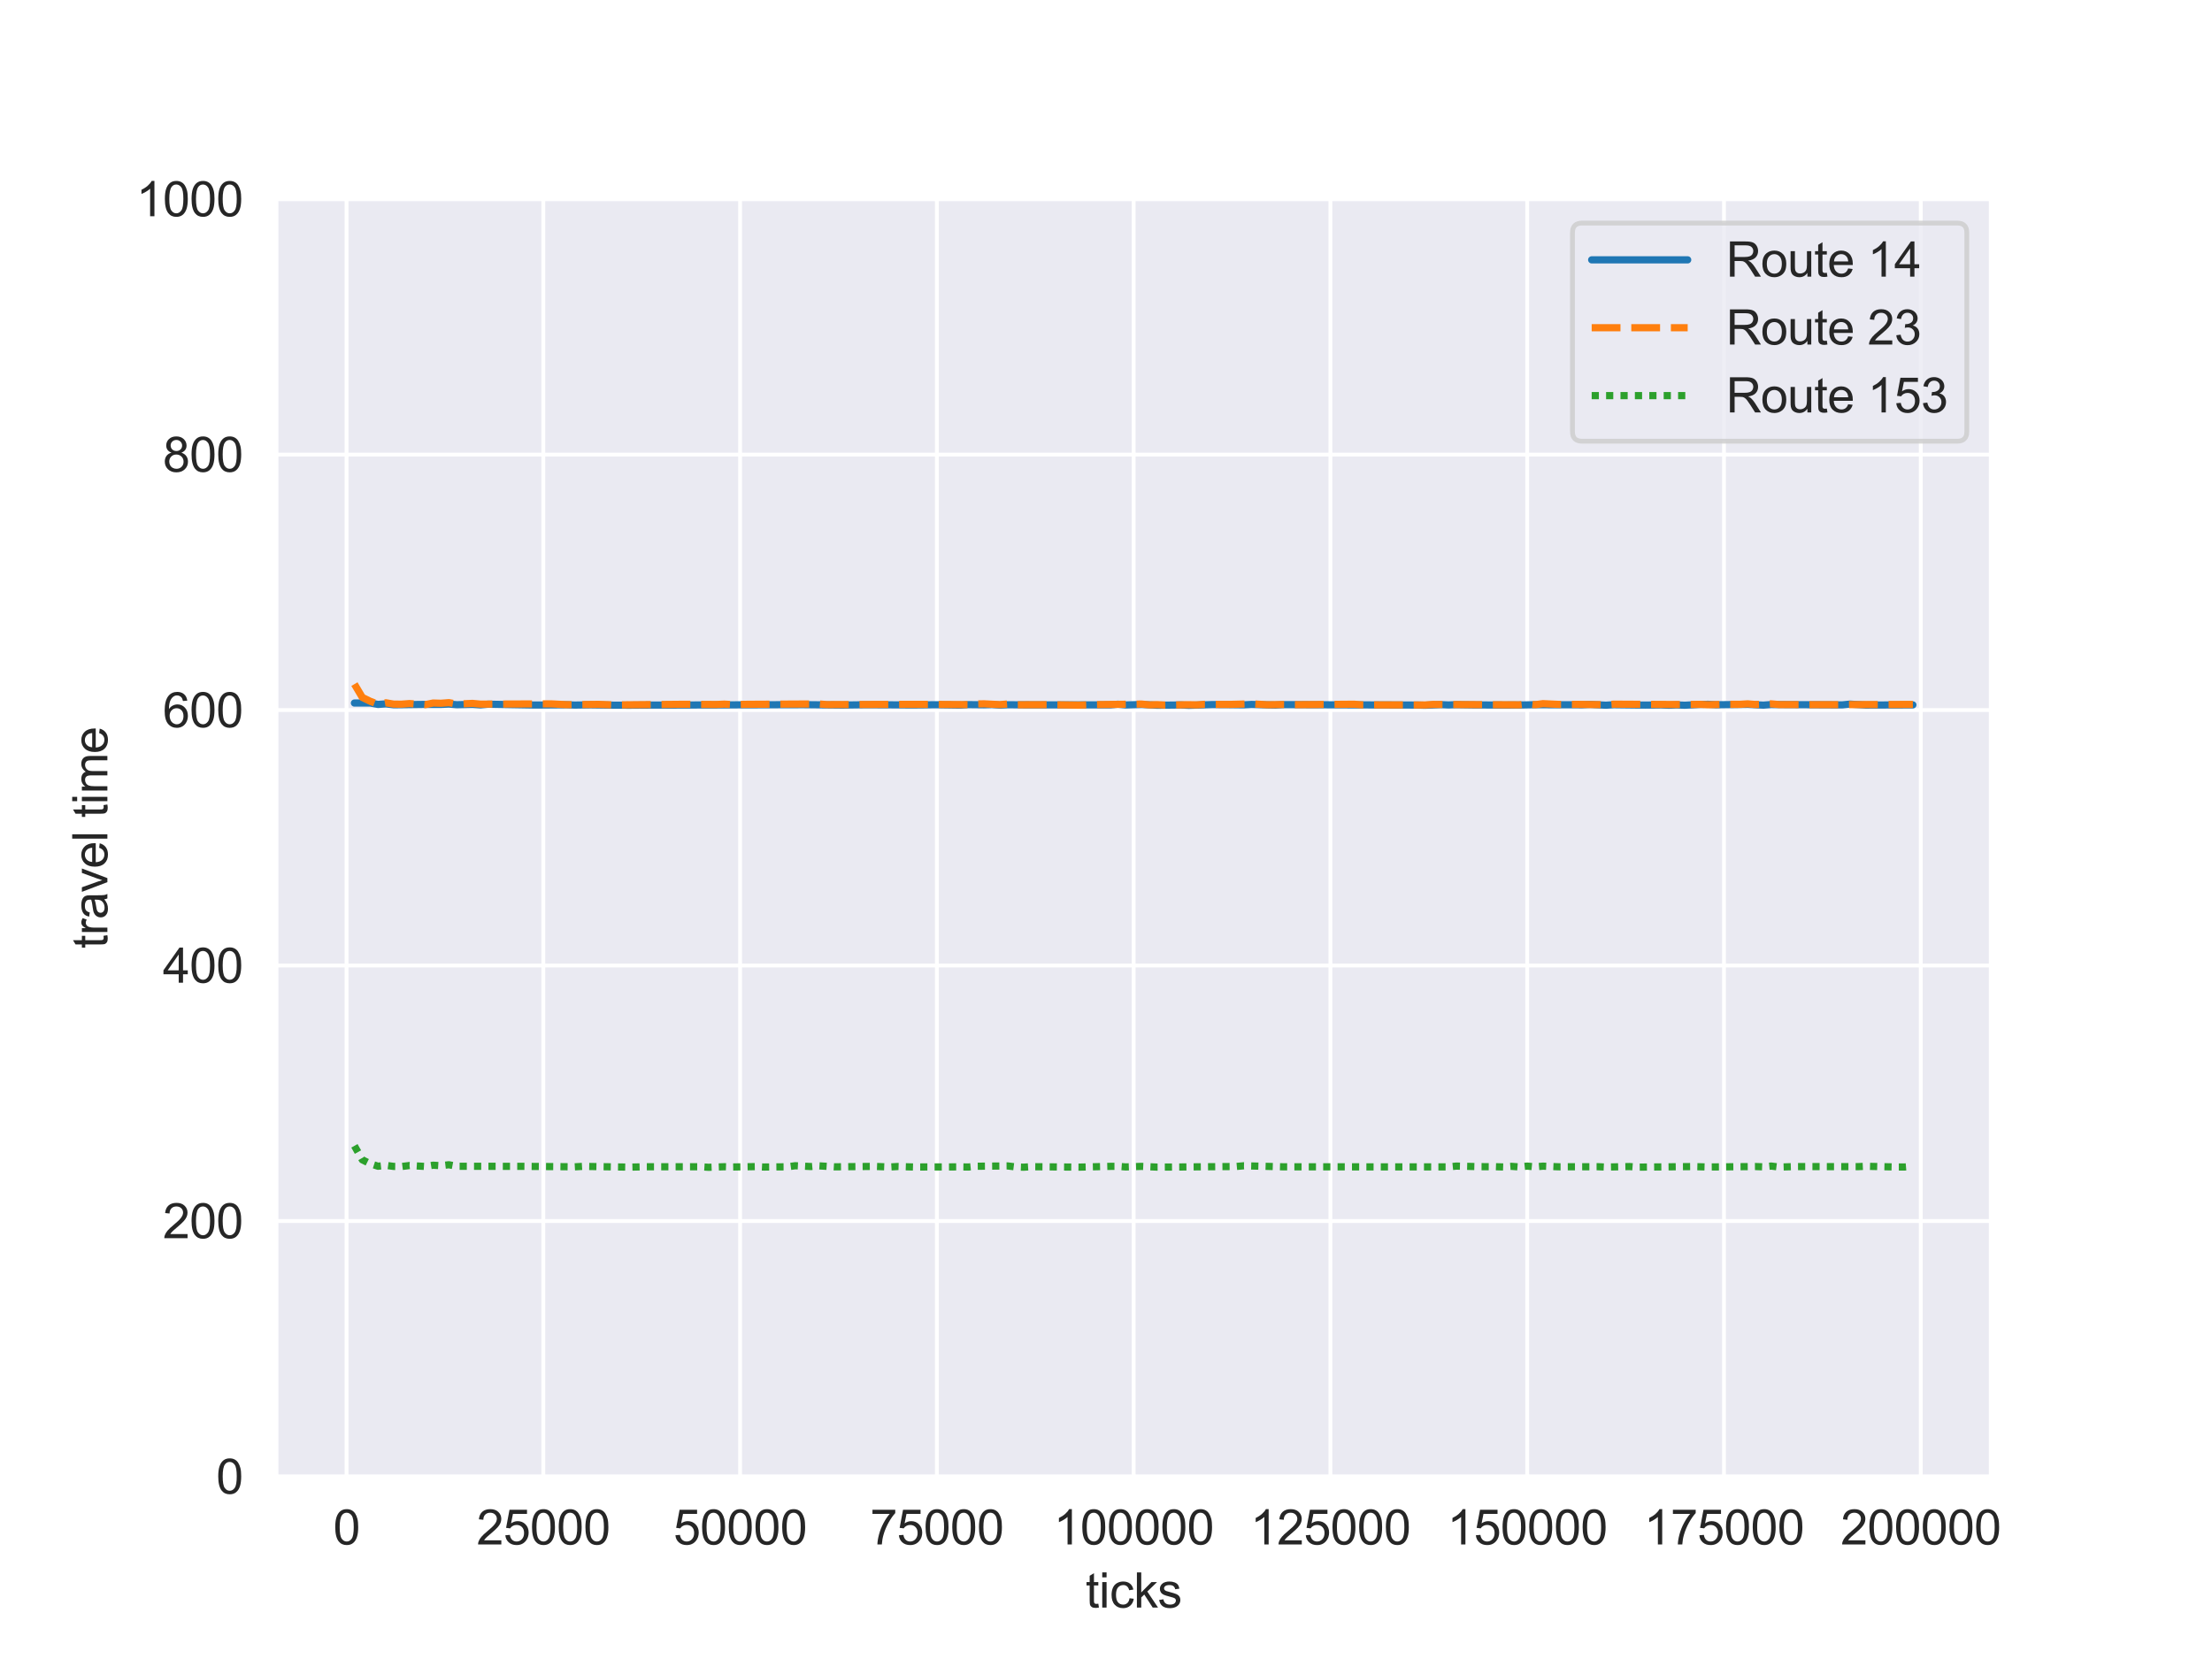 <?xml version="1.0" encoding="utf-8" standalone="no"?>
<!DOCTYPE svg PUBLIC "-//W3C//DTD SVG 1.1//EN"
  "http://www.w3.org/Graphics/SVG/1.1/DTD/svg11.dtd">
<svg xmlns:xlink="http://www.w3.org/1999/xlink" width="460.8pt" height="345.6pt" viewBox="0 0 460.8 345.6" xmlns="http://www.w3.org/2000/svg" version="1.1">
 <defs>
  <style type="text/css">*{stroke-linejoin: round; stroke-linecap: butt}</style>
 </defs>
 <g id="figure_1">
  <g id="patch_1">
   <path d="M 0 345.6 
L 460.8 345.6 
L 460.8 0 
L 0 0 
z
" style="fill: #ffffff"/>
  </g>
  <g id="axes_1">
   <g id="patch_2">
    <path d="M 57.6 307.584 
L 414.72 307.584 
L 414.72 41.472 
L 57.6 41.472 
z
" style="fill: #eaeaf2"/>
   </g>
   <g id="matplotlib.axis_1">
    <g id="xtick_1">
     <g id="line2d_1">
      <path d="M 72.193 307.584 
L 72.193 41.472 
" clip-path="url(#p372b1fe35c)" style="fill: none; stroke: #ffffff; stroke-width: 0.8; stroke-linecap: round"/>
     </g>
     <g id="text_1">
      <!-- 0 -->
      <g style="fill: #262626" transform="translate(69.413 321.742) scale(0.1 -0.1)">
       <defs>
        <path id="ArialMT-30" d="M 266 2259 
Q 266 3072 433 3567 
Q 600 4063 929 4331 
Q 1259 4600 1759 4600 
Q 2128 4600 2406 4451 
Q 2684 4303 2865 4023 
Q 3047 3744 3150 3342 
Q 3253 2941 3253 2259 
Q 3253 1453 3087 958 
Q 2922 463 2592 192 
Q 2263 -78 1759 -78 
Q 1097 -78 719 397 
Q 266 969 266 2259 
z
M 844 2259 
Q 844 1131 1108 757 
Q 1372 384 1759 384 
Q 2147 384 2411 759 
Q 2675 1134 2675 2259 
Q 2675 3391 2411 3762 
Q 2147 4134 1753 4134 
Q 1366 4134 1134 3806 
Q 844 3388 844 2259 
z
" transform="scale(0.016)"/>
       </defs>
       <use xlink:href="#ArialMT-30"/>
      </g>
     </g>
    </g>
    <g id="xtick_2">
     <g id="line2d_2">
      <path d="M 113.185 307.584 
L 113.185 41.472 
" clip-path="url(#p372b1fe35c)" style="fill: none; stroke: #ffffff; stroke-width: 0.8; stroke-linecap: round"/>
     </g>
     <g id="text_2">
      <!-- 25000 -->
      <g style="fill: #262626" transform="translate(99.282 321.742) scale(0.1 -0.1)">
       <defs>
        <path id="ArialMT-32" d="M 3222 541 
L 3222 0 
L 194 0 
Q 188 203 259 391 
Q 375 700 629 1000 
Q 884 1300 1366 1694 
Q 2113 2306 2375 2664 
Q 2638 3022 2638 3341 
Q 2638 3675 2398 3904 
Q 2159 4134 1775 4134 
Q 1369 4134 1125 3890 
Q 881 3647 878 3216 
L 300 3275 
Q 359 3922 746 4261 
Q 1134 4600 1788 4600 
Q 2447 4600 2831 4234 
Q 3216 3869 3216 3328 
Q 3216 3053 3103 2787 
Q 2991 2522 2730 2228 
Q 2469 1934 1863 1422 
Q 1356 997 1212 845 
Q 1069 694 975 541 
L 3222 541 
z
" transform="scale(0.016)"/>
        <path id="ArialMT-35" d="M 266 1200 
L 856 1250 
Q 922 819 1161 601 
Q 1400 384 1738 384 
Q 2144 384 2425 690 
Q 2706 997 2706 1503 
Q 2706 1984 2436 2262 
Q 2166 2541 1728 2541 
Q 1456 2541 1237 2417 
Q 1019 2294 894 2097 
L 366 2166 
L 809 4519 
L 3088 4519 
L 3088 3981 
L 1259 3981 
L 1013 2750 
Q 1425 3038 1878 3038 
Q 2478 3038 2890 2622 
Q 3303 2206 3303 1553 
Q 3303 931 2941 478 
Q 2500 -78 1738 -78 
Q 1113 -78 717 272 
Q 322 622 266 1200 
z
" transform="scale(0.016)"/>
       </defs>
       <use xlink:href="#ArialMT-32"/>
       <use xlink:href="#ArialMT-35" x="55.615"/>
       <use xlink:href="#ArialMT-30" x="111.23"/>
       <use xlink:href="#ArialMT-30" x="166.846"/>
       <use xlink:href="#ArialMT-30" x="222.461"/>
      </g>
     </g>
    </g>
    <g id="xtick_3">
     <g id="line2d_3">
      <path d="M 154.177 307.584 
L 154.177 41.472 
" clip-path="url(#p372b1fe35c)" style="fill: none; stroke: #ffffff; stroke-width: 0.8; stroke-linecap: round"/>
     </g>
     <g id="text_3">
      <!-- 50000 -->
      <g style="fill: #262626" transform="translate(140.274 321.742) scale(0.1 -0.1)">
       <use xlink:href="#ArialMT-35"/>
       <use xlink:href="#ArialMT-30" x="55.615"/>
       <use xlink:href="#ArialMT-30" x="111.23"/>
       <use xlink:href="#ArialMT-30" x="166.846"/>
       <use xlink:href="#ArialMT-30" x="222.461"/>
      </g>
     </g>
    </g>
    <g id="xtick_4">
     <g id="line2d_4">
      <path d="M 195.168 307.584 
L 195.168 41.472 
" clip-path="url(#p372b1fe35c)" style="fill: none; stroke: #ffffff; stroke-width: 0.8; stroke-linecap: round"/>
     </g>
     <g id="text_4">
      <!-- 75000 -->
      <g style="fill: #262626" transform="translate(181.266 321.742) scale(0.1 -0.1)">
       <defs>
        <path id="ArialMT-37" d="M 303 3981 
L 303 4522 
L 3269 4522 
L 3269 4084 
Q 2831 3619 2401 2847 
Q 1972 2075 1738 1259 
Q 1569 684 1522 0 
L 944 0 
Q 953 541 1156 1306 
Q 1359 2072 1739 2783 
Q 2119 3494 2547 3981 
L 303 3981 
z
" transform="scale(0.016)"/>
       </defs>
       <use xlink:href="#ArialMT-37"/>
       <use xlink:href="#ArialMT-35" x="55.615"/>
       <use xlink:href="#ArialMT-30" x="111.23"/>
       <use xlink:href="#ArialMT-30" x="166.846"/>
       <use xlink:href="#ArialMT-30" x="222.461"/>
      </g>
     </g>
    </g>
    <g id="xtick_5">
     <g id="line2d_5">
      <path d="M 236.16 307.584 
L 236.16 41.472 
" clip-path="url(#p372b1fe35c)" style="fill: none; stroke: #ffffff; stroke-width: 0.8; stroke-linecap: round"/>
     </g>
     <g id="text_5">
      <!-- 100000 -->
      <g style="fill: #262626" transform="translate(219.477 321.742) scale(0.1 -0.1)">
       <defs>
        <path id="ArialMT-31" d="M 2384 0 
L 1822 0 
L 1822 3584 
Q 1619 3391 1289 3197 
Q 959 3003 697 2906 
L 697 3450 
Q 1169 3672 1522 3987 
Q 1875 4303 2022 4600 
L 2384 4600 
L 2384 0 
z
" transform="scale(0.016)"/>
       </defs>
       <use xlink:href="#ArialMT-31"/>
       <use xlink:href="#ArialMT-30" x="55.615"/>
       <use xlink:href="#ArialMT-30" x="111.23"/>
       <use xlink:href="#ArialMT-30" x="166.846"/>
       <use xlink:href="#ArialMT-30" x="222.461"/>
       <use xlink:href="#ArialMT-30" x="278.076"/>
      </g>
     </g>
    </g>
    <g id="xtick_6">
     <g id="line2d_6">
      <path d="M 277.152 307.584 
L 277.152 41.472 
" clip-path="url(#p372b1fe35c)" style="fill: none; stroke: #ffffff; stroke-width: 0.8; stroke-linecap: round"/>
     </g>
     <g id="text_6">
      <!-- 125000 -->
      <g style="fill: #262626" transform="translate(260.469 321.742) scale(0.1 -0.1)">
       <use xlink:href="#ArialMT-31"/>
       <use xlink:href="#ArialMT-32" x="55.615"/>
       <use xlink:href="#ArialMT-35" x="111.23"/>
       <use xlink:href="#ArialMT-30" x="166.846"/>
       <use xlink:href="#ArialMT-30" x="222.461"/>
       <use xlink:href="#ArialMT-30" x="278.076"/>
      </g>
     </g>
    </g>
    <g id="xtick_7">
     <g id="line2d_7">
      <path d="M 318.143 307.584 
L 318.143 41.472 
" clip-path="url(#p372b1fe35c)" style="fill: none; stroke: #ffffff; stroke-width: 0.8; stroke-linecap: round"/>
     </g>
     <g id="text_7">
      <!-- 150000 -->
      <g style="fill: #262626" transform="translate(301.461 321.742) scale(0.1 -0.1)">
       <use xlink:href="#ArialMT-31"/>
       <use xlink:href="#ArialMT-35" x="55.615"/>
       <use xlink:href="#ArialMT-30" x="111.23"/>
       <use xlink:href="#ArialMT-30" x="166.846"/>
       <use xlink:href="#ArialMT-30" x="222.461"/>
       <use xlink:href="#ArialMT-30" x="278.076"/>
      </g>
     </g>
    </g>
    <g id="xtick_8">
     <g id="line2d_8">
      <path d="M 359.135 307.584 
L 359.135 41.472 
" clip-path="url(#p372b1fe35c)" style="fill: none; stroke: #ffffff; stroke-width: 0.8; stroke-linecap: round"/>
     </g>
     <g id="text_8">
      <!-- 175000 -->
      <g style="fill: #262626" transform="translate(342.452 321.742) scale(0.1 -0.1)">
       <use xlink:href="#ArialMT-31"/>
       <use xlink:href="#ArialMT-37" x="55.615"/>
       <use xlink:href="#ArialMT-35" x="111.23"/>
       <use xlink:href="#ArialMT-30" x="166.846"/>
       <use xlink:href="#ArialMT-30" x="222.461"/>
       <use xlink:href="#ArialMT-30" x="278.076"/>
      </g>
     </g>
    </g>
    <g id="xtick_9">
     <g id="line2d_9">
      <path d="M 400.127 307.584 
L 400.127 41.472 
" clip-path="url(#p372b1fe35c)" style="fill: none; stroke: #ffffff; stroke-width: 0.8; stroke-linecap: round"/>
     </g>
     <g id="text_9">
      <!-- 200000 -->
      <g style="fill: #262626" transform="translate(383.444 321.742) scale(0.1 -0.1)">
       <use xlink:href="#ArialMT-32"/>
       <use xlink:href="#ArialMT-30" x="55.615"/>
       <use xlink:href="#ArialMT-30" x="111.23"/>
       <use xlink:href="#ArialMT-30" x="166.846"/>
       <use xlink:href="#ArialMT-30" x="222.461"/>
       <use xlink:href="#ArialMT-30" x="278.076"/>
      </g>
     </g>
    </g>
    <g id="text_10">
     <!-- ticks -->
     <g style="fill: #262626" transform="translate(226.16 334.887) scale(0.1 -0.1)">
      <defs>
       <path id="ArialMT-74" d="M 1650 503 
L 1731 6 
Q 1494 -44 1306 -44 
Q 1000 -44 831 53 
Q 663 150 594 308 
Q 525 466 525 972 
L 525 2881 
L 113 2881 
L 113 3319 
L 525 3319 
L 525 4141 
L 1084 4478 
L 1084 3319 
L 1650 3319 
L 1650 2881 
L 1084 2881 
L 1084 941 
Q 1084 700 1114 631 
Q 1144 563 1211 522 
Q 1278 481 1403 481 
Q 1497 481 1650 503 
z
" transform="scale(0.016)"/>
       <path id="ArialMT-69" d="M 425 3934 
L 425 4581 
L 988 4581 
L 988 3934 
L 425 3934 
z
M 425 0 
L 425 3319 
L 988 3319 
L 988 0 
L 425 0 
z
" transform="scale(0.016)"/>
       <path id="ArialMT-63" d="M 2588 1216 
L 3141 1144 
Q 3050 572 2676 248 
Q 2303 -75 1759 -75 
Q 1078 -75 664 370 
Q 250 816 250 1647 
Q 250 2184 428 2587 
Q 606 2991 970 3192 
Q 1334 3394 1763 3394 
Q 2303 3394 2647 3120 
Q 2991 2847 3088 2344 
L 2541 2259 
Q 2463 2594 2264 2762 
Q 2066 2931 1784 2931 
Q 1359 2931 1093 2626 
Q 828 2322 828 1663 
Q 828 994 1084 691 
Q 1341 388 1753 388 
Q 2084 388 2306 591 
Q 2528 794 2588 1216 
z
" transform="scale(0.016)"/>
       <path id="ArialMT-6b" d="M 425 0 
L 425 4581 
L 988 4581 
L 988 1969 
L 2319 3319 
L 3047 3319 
L 1778 2088 
L 3175 0 
L 2481 0 
L 1384 1697 
L 988 1316 
L 988 0 
L 425 0 
z
" transform="scale(0.016)"/>
       <path id="ArialMT-73" d="M 197 991 
L 753 1078 
Q 800 744 1014 566 
Q 1228 388 1613 388 
Q 2000 388 2187 545 
Q 2375 703 2375 916 
Q 2375 1106 2209 1216 
Q 2094 1291 1634 1406 
Q 1016 1563 777 1677 
Q 538 1791 414 1992 
Q 291 2194 291 2438 
Q 291 2659 392 2848 
Q 494 3038 669 3163 
Q 800 3259 1026 3326 
Q 1253 3394 1513 3394 
Q 1903 3394 2198 3281 
Q 2494 3169 2634 2976 
Q 2775 2784 2828 2463 
L 2278 2388 
Q 2241 2644 2061 2787 
Q 1881 2931 1553 2931 
Q 1166 2931 1000 2803 
Q 834 2675 834 2503 
Q 834 2394 903 2306 
Q 972 2216 1119 2156 
Q 1203 2125 1616 2013 
Q 2213 1853 2448 1751 
Q 2684 1650 2818 1456 
Q 2953 1263 2953 975 
Q 2953 694 2789 445 
Q 2625 197 2315 61 
Q 2006 -75 1616 -75 
Q 969 -75 630 194 
Q 291 463 197 991 
z
" transform="scale(0.016)"/>
      </defs>
      <use xlink:href="#ArialMT-74"/>
      <use xlink:href="#ArialMT-69" x="27.783"/>
      <use xlink:href="#ArialMT-63" x="50"/>
      <use xlink:href="#ArialMT-6b" x="100"/>
      <use xlink:href="#ArialMT-73" x="150"/>
     </g>
    </g>
   </g>
   <g id="matplotlib.axis_2">
    <g id="ytick_1">
     <g id="line2d_10">
      <path d="M 57.6 307.584 
L 414.72 307.584 
" clip-path="url(#p372b1fe35c)" style="fill: none; stroke: #ffffff; stroke-width: 0.8; stroke-linecap: round"/>
     </g>
     <g id="text_11">
      <!-- 0 -->
      <g style="fill: #262626" transform="translate(45.039 311.163) scale(0.1 -0.1)">
       <use xlink:href="#ArialMT-30"/>
      </g>
     </g>
    </g>
    <g id="ytick_2">
     <g id="line2d_11">
      <path d="M 57.6 254.362 
L 414.72 254.362 
" clip-path="url(#p372b1fe35c)" style="fill: none; stroke: #ffffff; stroke-width: 0.8; stroke-linecap: round"/>
     </g>
     <g id="text_12">
      <!-- 200 -->
      <g style="fill: #262626" transform="translate(33.917 257.941) scale(0.1 -0.1)">
       <use xlink:href="#ArialMT-32"/>
       <use xlink:href="#ArialMT-30" x="55.615"/>
       <use xlink:href="#ArialMT-30" x="111.23"/>
      </g>
     </g>
    </g>
    <g id="ytick_3">
     <g id="line2d_12">
      <path d="M 57.6 201.139 
L 414.72 201.139 
" clip-path="url(#p372b1fe35c)" style="fill: none; stroke: #ffffff; stroke-width: 0.8; stroke-linecap: round"/>
     </g>
     <g id="text_13">
      <!-- 400 -->
      <g style="fill: #262626" transform="translate(33.917 204.718) scale(0.1 -0.1)">
       <defs>
        <path id="ArialMT-34" d="M 2069 0 
L 2069 1097 
L 81 1097 
L 81 1613 
L 2172 4581 
L 2631 4581 
L 2631 1613 
L 3250 1613 
L 3250 1097 
L 2631 1097 
L 2631 0 
L 2069 0 
z
M 2069 1613 
L 2069 3678 
L 634 1613 
L 2069 1613 
z
" transform="scale(0.016)"/>
       </defs>
       <use xlink:href="#ArialMT-34"/>
       <use xlink:href="#ArialMT-30" x="55.615"/>
       <use xlink:href="#ArialMT-30" x="111.23"/>
      </g>
     </g>
    </g>
    <g id="ytick_4">
     <g id="line2d_13">
      <path d="M 57.6 147.917 
L 414.72 147.917 
" clip-path="url(#p372b1fe35c)" style="fill: none; stroke: #ffffff; stroke-width: 0.8; stroke-linecap: round"/>
     </g>
     <g id="text_14">
      <!-- 600 -->
      <g style="fill: #262626" transform="translate(33.917 151.496) scale(0.1 -0.1)">
       <defs>
        <path id="ArialMT-36" d="M 3184 3459 
L 2625 3416 
Q 2550 3747 2413 3897 
Q 2184 4138 1850 4138 
Q 1581 4138 1378 3988 
Q 1113 3794 959 3422 
Q 806 3050 800 2363 
Q 1003 2672 1297 2822 
Q 1591 2972 1913 2972 
Q 2475 2972 2870 2558 
Q 3266 2144 3266 1488 
Q 3266 1056 3080 686 
Q 2894 316 2569 119 
Q 2244 -78 1831 -78 
Q 1128 -78 684 439 
Q 241 956 241 2144 
Q 241 3472 731 4075 
Q 1159 4600 1884 4600 
Q 2425 4600 2770 4297 
Q 3116 3994 3184 3459 
z
M 888 1484 
Q 888 1194 1011 928 
Q 1134 663 1356 523 
Q 1578 384 1822 384 
Q 2178 384 2434 671 
Q 2691 959 2691 1453 
Q 2691 1928 2437 2201 
Q 2184 2475 1800 2475 
Q 1419 2475 1153 2201 
Q 888 1928 888 1484 
z
" transform="scale(0.016)"/>
       </defs>
       <use xlink:href="#ArialMT-36"/>
       <use xlink:href="#ArialMT-30" x="55.615"/>
       <use xlink:href="#ArialMT-30" x="111.23"/>
      </g>
     </g>
    </g>
    <g id="ytick_5">
     <g id="line2d_14">
      <path d="M 57.6 94.694 
L 414.72 94.694 
" clip-path="url(#p372b1fe35c)" style="fill: none; stroke: #ffffff; stroke-width: 0.8; stroke-linecap: round"/>
     </g>
     <g id="text_15">
      <!-- 800 -->
      <g style="fill: #262626" transform="translate(33.917 98.273) scale(0.1 -0.1)">
       <defs>
        <path id="ArialMT-38" d="M 1131 2484 
Q 781 2613 612 2850 
Q 444 3088 444 3419 
Q 444 3919 803 4259 
Q 1163 4600 1759 4600 
Q 2359 4600 2725 4251 
Q 3091 3903 3091 3403 
Q 3091 3084 2923 2848 
Q 2756 2613 2416 2484 
Q 2838 2347 3058 2040 
Q 3278 1734 3278 1309 
Q 3278 722 2862 322 
Q 2447 -78 1769 -78 
Q 1091 -78 675 323 
Q 259 725 259 1325 
Q 259 1772 486 2073 
Q 713 2375 1131 2484 
z
M 1019 3438 
Q 1019 3113 1228 2906 
Q 1438 2700 1772 2700 
Q 2097 2700 2305 2904 
Q 2513 3109 2513 3406 
Q 2513 3716 2298 3927 
Q 2084 4138 1766 4138 
Q 1444 4138 1231 3931 
Q 1019 3725 1019 3438 
z
M 838 1322 
Q 838 1081 952 856 
Q 1066 631 1291 507 
Q 1516 384 1775 384 
Q 2178 384 2440 643 
Q 2703 903 2703 1303 
Q 2703 1709 2433 1975 
Q 2163 2241 1756 2241 
Q 1359 2241 1098 1978 
Q 838 1716 838 1322 
z
" transform="scale(0.016)"/>
       </defs>
       <use xlink:href="#ArialMT-38"/>
       <use xlink:href="#ArialMT-30" x="55.615"/>
       <use xlink:href="#ArialMT-30" x="111.23"/>
      </g>
     </g>
    </g>
    <g id="ytick_6">
     <g id="line2d_15">
      <path d="M 57.6 41.472 
L 414.72 41.472 
" clip-path="url(#p372b1fe35c)" style="fill: none; stroke: #ffffff; stroke-width: 0.8; stroke-linecap: round"/>
     </g>
     <g id="text_16">
      <!-- 1000 -->
      <g style="fill: #262626" transform="translate(28.356 45.051) scale(0.1 -0.1)">
       <use xlink:href="#ArialMT-31"/>
       <use xlink:href="#ArialMT-30" x="55.615"/>
       <use xlink:href="#ArialMT-30" x="111.23"/>
       <use xlink:href="#ArialMT-30" x="166.846"/>
      </g>
     </g>
    </g>
    <g id="text_17">
     <!-- travel time -->
     <g style="fill: #262626" transform="translate(22.369 197.588) rotate(-90) scale(0.1 -0.1)">
      <defs>
       <path id="ArialMT-72" d="M 416 0 
L 416 3319 
L 922 3319 
L 922 2816 
Q 1116 3169 1280 3281 
Q 1444 3394 1641 3394 
Q 1925 3394 2219 3213 
L 2025 2691 
Q 1819 2813 1613 2813 
Q 1428 2813 1281 2702 
Q 1134 2591 1072 2394 
Q 978 2094 978 1738 
L 978 0 
L 416 0 
z
" transform="scale(0.016)"/>
       <path id="ArialMT-61" d="M 2588 409 
Q 2275 144 1986 34 
Q 1697 -75 1366 -75 
Q 819 -75 525 192 
Q 231 459 231 875 
Q 231 1119 342 1320 
Q 453 1522 633 1644 
Q 813 1766 1038 1828 
Q 1203 1872 1538 1913 
Q 2219 1994 2541 2106 
Q 2544 2222 2544 2253 
Q 2544 2597 2384 2738 
Q 2169 2928 1744 2928 
Q 1347 2928 1158 2789 
Q 969 2650 878 2297 
L 328 2372 
Q 403 2725 575 2942 
Q 747 3159 1072 3276 
Q 1397 3394 1825 3394 
Q 2250 3394 2515 3294 
Q 2781 3194 2906 3042 
Q 3031 2891 3081 2659 
Q 3109 2516 3109 2141 
L 3109 1391 
Q 3109 606 3145 398 
Q 3181 191 3288 0 
L 2700 0 
Q 2613 175 2588 409 
z
M 2541 1666 
Q 2234 1541 1622 1453 
Q 1275 1403 1131 1340 
Q 988 1278 909 1158 
Q 831 1038 831 891 
Q 831 666 1001 516 
Q 1172 366 1500 366 
Q 1825 366 2078 508 
Q 2331 650 2450 897 
Q 2541 1088 2541 1459 
L 2541 1666 
z
" transform="scale(0.016)"/>
       <path id="ArialMT-76" d="M 1344 0 
L 81 3319 
L 675 3319 
L 1388 1331 
Q 1503 1009 1600 663 
Q 1675 925 1809 1294 
L 2547 3319 
L 3125 3319 
L 1869 0 
L 1344 0 
z
" transform="scale(0.016)"/>
       <path id="ArialMT-65" d="M 2694 1069 
L 3275 997 
Q 3138 488 2766 206 
Q 2394 -75 1816 -75 
Q 1088 -75 661 373 
Q 234 822 234 1631 
Q 234 2469 665 2931 
Q 1097 3394 1784 3394 
Q 2450 3394 2872 2941 
Q 3294 2488 3294 1666 
Q 3294 1616 3291 1516 
L 816 1516 
Q 847 969 1125 678 
Q 1403 388 1819 388 
Q 2128 388 2347 550 
Q 2566 713 2694 1069 
z
M 847 1978 
L 2700 1978 
Q 2663 2397 2488 2606 
Q 2219 2931 1791 2931 
Q 1403 2931 1139 2672 
Q 875 2413 847 1978 
z
" transform="scale(0.016)"/>
       <path id="ArialMT-6c" d="M 409 0 
L 409 4581 
L 972 4581 
L 972 0 
L 409 0 
z
" transform="scale(0.016)"/>
       <path id="ArialMT-20" transform="scale(0.016)"/>
       <path id="ArialMT-6d" d="M 422 0 
L 422 3319 
L 925 3319 
L 925 2853 
Q 1081 3097 1340 3245 
Q 1600 3394 1931 3394 
Q 2300 3394 2536 3241 
Q 2772 3088 2869 2813 
Q 3263 3394 3894 3394 
Q 4388 3394 4653 3120 
Q 4919 2847 4919 2278 
L 4919 0 
L 4359 0 
L 4359 2091 
Q 4359 2428 4304 2576 
Q 4250 2725 4106 2815 
Q 3963 2906 3769 2906 
Q 3419 2906 3187 2673 
Q 2956 2441 2956 1928 
L 2956 0 
L 2394 0 
L 2394 2156 
Q 2394 2531 2256 2718 
Q 2119 2906 1806 2906 
Q 1569 2906 1367 2781 
Q 1166 2656 1075 2415 
Q 984 2175 984 1722 
L 984 0 
L 422 0 
z
" transform="scale(0.016)"/>
      </defs>
      <use xlink:href="#ArialMT-74"/>
      <use xlink:href="#ArialMT-72" x="27.783"/>
      <use xlink:href="#ArialMT-61" x="61.084"/>
      <use xlink:href="#ArialMT-76" x="116.699"/>
      <use xlink:href="#ArialMT-65" x="166.699"/>
      <use xlink:href="#ArialMT-6c" x="222.314"/>
      <use xlink:href="#ArialMT-20" x="244.531"/>
      <use xlink:href="#ArialMT-74" x="272.314"/>
      <use xlink:href="#ArialMT-69" x="300.098"/>
      <use xlink:href="#ArialMT-6d" x="322.314"/>
      <use xlink:href="#ArialMT-65" x="405.615"/>
     </g>
    </g>
   </g>
   <g id="PolyCollection_1"/>
   <g id="PolyCollection_2"/>
   <g id="PolyCollection_3"/>
   <g id="line2d_16">
    <path d="M 73.833 146.454 
L 77.112 146.442 
L 78.752 146.746 
L 80.391 146.626 
L 82.031 146.821 
L 88.59 146.741 
L 91.869 146.741 
L 93.509 146.665 
L 95.148 146.807 
L 98.428 146.735 
L 100.067 146.844 
L 101.707 146.7 
L 111.545 146.871 
L 118.104 146.818 
L 119.743 146.879 
L 123.023 146.831 
L 127.942 146.901 
L 131.221 146.911 
L 134.5 146.885 
L 141.059 146.871 
L 167.294 146.795 
L 175.492 146.877 
L 180.411 146.812 
L 190.249 146.854 
L 195.168 146.812 
L 200.087 146.884 
L 201.727 146.791 
L 205.006 146.824 
L 206.646 146.78 
L 208.286 146.883 
L 209.925 146.815 
L 213.205 146.835 
L 231.241 146.847 
L 232.881 146.702 
L 234.52 146.86 
L 237.8 146.757 
L 241.079 146.918 
L 245.998 146.856 
L 247.638 146.94 
L 252.557 146.779 
L 255.836 146.796 
L 259.115 146.834 
L 260.755 146.746 
L 264.034 146.845 
L 265.674 146.875 
L 267.314 146.787 
L 272.233 146.811 
L 295.188 146.876 
L 296.828 146.92 
L 300.107 146.788 
L 301.747 146.858 
L 303.386 146.798 
L 306.666 146.847 
L 313.224 146.875 
L 316.504 146.868 
L 319.783 146.805 
L 329.621 146.824 
L 331.261 146.75 
L 334.54 146.909 
L 336.18 146.806 
L 342.739 146.884 
L 346.018 146.844 
L 347.658 146.914 
L 349.297 146.844 
L 350.937 146.914 
L 354.216 146.749 
L 355.856 146.721 
L 357.496 146.823 
L 364.054 146.734 
L 367.334 146.893 
L 368.973 146.772 
L 383.73 146.847 
L 385.37 146.679 
L 388.649 146.874 
L 398.487 146.84 
L 398.487 146.84 
" clip-path="url(#p372b1fe35c)" style="fill: none; stroke: #1f77b4; stroke-width: 1.5; stroke-linecap: round"/>
   </g>
   <g id="line2d_17">
    <path d="M 73.833 142.514 
L 75.472 145.277 
L 77.112 146.083 
L 78.752 146.7 
L 80.391 146.405 
L 82.031 146.685 
L 83.671 146.691 
L 85.31 146.566 
L 88.59 146.792 
L 90.229 146.453 
L 91.869 146.501 
L 93.509 146.375 
L 95.148 146.674 
L 98.428 146.532 
L 100.067 146.683 
L 114.824 146.629 
L 118.104 146.798 
L 124.662 146.732 
L 127.942 146.847 
L 142.699 146.714 
L 149.258 146.757 
L 150.897 146.684 
L 152.537 146.776 
L 155.816 146.721 
L 170.573 146.642 
L 172.213 146.777 
L 186.97 146.734 
L 193.529 146.734 
L 201.727 146.784 
L 203.367 146.644 
L 205.006 146.623 
L 208.286 146.784 
L 209.925 146.651 
L 211.565 146.819 
L 218.124 146.794 
L 224.682 146.891 
L 227.962 146.788 
L 237.8 146.669 
L 239.439 146.833 
L 241.079 146.79 
L 242.719 146.875 
L 247.638 146.799 
L 249.277 146.835 
L 250.917 146.724 
L 255.836 146.75 
L 260.755 146.621 
L 264.034 146.812 
L 267.314 146.762 
L 270.593 146.793 
L 282.071 146.703 
L 283.71 146.828 
L 296.828 146.858 
L 298.467 146.748 
L 316.504 146.827 
L 318.143 146.634 
L 319.783 146.802 
L 321.423 146.584 
L 324.702 146.739 
L 327.981 146.726 
L 334.54 146.803 
L 336.18 146.691 
L 349.297 146.762 
L 354.216 146.732 
L 355.856 146.811 
L 359.135 146.725 
L 362.415 146.725 
L 364.054 146.622 
L 365.694 146.758 
L 368.973 146.625 
L 370.613 146.777 
L 382.091 146.795 
L 398.487 146.741 
L 398.487 146.741 
" clip-path="url(#p372b1fe35c)" style="fill: none; stroke-dasharray: 6,2.25; stroke-dashoffset: 0; stroke: #ff7f0e; stroke-width: 1.5"/>
   </g>
   <g id="line2d_18">
    <path d="M 73.833 238.694 
L 75.472 241.607 
L 77.112 242.418 
L 78.752 242.946 
L 80.391 242.765 
L 82.031 242.987 
L 83.671 243.004 
L 85.31 242.797 
L 88.59 242.994 
L 90.229 242.736 
L 91.869 242.835 
L 93.509 242.638 
L 95.148 242.959 
L 108.266 242.968 
L 116.464 243.032 
L 119.743 243.071 
L 121.383 242.976 
L 131.221 243.136 
L 134.5 243.058 
L 145.978 243.062 
L 147.618 243.171 
L 150.897 243.05 
L 152.537 243.106 
L 157.456 243.025 
L 159.096 243.115 
L 162.375 243.078 
L 164.015 243.071 
L 165.654 242.846 
L 168.934 243.012 
L 170.573 242.865 
L 173.853 243.075 
L 180.411 242.997 
L 182.051 242.978 
L 185.33 243.107 
L 186.97 243.007 
L 190.249 243.104 
L 200.087 243.084 
L 201.727 243.113 
L 203.367 242.952 
L 209.925 242.886 
L 211.565 243.091 
L 213.205 243.152 
L 214.844 243.041 
L 224.682 243.139 
L 231.241 242.976 
L 232.881 242.974 
L 234.52 243.093 
L 237.8 242.98 
L 241.079 243.132 
L 245.998 243.102 
L 257.476 243.001 
L 259.115 242.851 
L 267.314 243.068 
L 301.747 243.084 
L 303.386 242.917 
L 308.305 243.037 
L 311.585 243.047 
L 313.224 243.102 
L 314.864 242.97 
L 316.504 243.096 
L 318.143 242.922 
L 319.783 243.076 
L 321.423 242.932 
L 324.702 243.066 
L 332.9 243.047 
L 334.54 243.123 
L 339.459 243.012 
L 341.099 243.139 
L 352.577 243.019 
L 355.856 243.106 
L 365.694 243.011 
L 367.334 243.075 
L 368.973 242.911 
L 370.613 243.123 
L 373.892 243.019 
L 387.01 243.034 
L 388.649 242.957 
L 395.208 243.109 
L 396.848 243.1 
L 398.487 242.966 
L 398.487 242.966 
" clip-path="url(#p372b1fe35c)" style="fill: none; stroke-dasharray: 1.5,1.5; stroke-dashoffset: 0; stroke: #2ca02c; stroke-width: 1.5"/>
   </g>
   <g id="line2d_19"/>
   <g id="line2d_20"/>
   <g id="line2d_21"/>
   <g id="patch_3">
    <path d="M 57.6 307.584 
L 57.6 41.472 
" style="fill: none; stroke: #ffffff; stroke-width: 0.8; stroke-linejoin: miter; stroke-linecap: square"/>
   </g>
   <g id="patch_4">
    <path d="M 414.72 307.584 
L 414.72 41.472 
" style="fill: none; stroke: #ffffff; stroke-width: 0.8; stroke-linejoin: miter; stroke-linecap: square"/>
   </g>
   <g id="patch_5">
    <path d="M 57.6 307.584 
L 414.72 307.584 
" style="fill: none; stroke: #ffffff; stroke-width: 0.8; stroke-linejoin: miter; stroke-linecap: square"/>
   </g>
   <g id="patch_6">
    <path d="M 57.6 41.472 
L 414.72 41.472 
" style="fill: none; stroke: #ffffff; stroke-width: 0.8; stroke-linejoin: miter; stroke-linecap: square"/>
   </g>
   <g id="legend_1">
    <g id="patch_7">
     <path d="M 329.576 91.908 
L 407.72 91.908 
Q 409.72 91.908 409.72 89.908 
L 409.72 48.472 
Q 409.72 46.472 407.72 46.472 
L 329.576 46.472 
Q 327.576 46.472 327.576 48.472 
L 327.576 89.908 
Q 327.576 91.908 329.576 91.908 
z
" style="fill: #eaeaf2; opacity: 0.8; stroke: #cccccc; stroke-linejoin: miter"/>
    </g>
    <g id="line2d_22">
     <path d="M 331.576 54.13 
L 341.576 54.13 
L 351.576 54.13 
" style="fill: none; stroke: #1f77b4; stroke-width: 1.5; stroke-linecap: round"/>
    </g>
    <g id="text_18">
     <!-- Route 14 -->
     <g style="fill: #262626" transform="translate(359.576 57.63) scale(0.1 -0.1)">
      <defs>
       <path id="ArialMT-52" d="M 503 0 
L 503 4581 
L 2534 4581 
Q 3147 4581 3465 4457 
Q 3784 4334 3975 4021 
Q 4166 3709 4166 3331 
Q 4166 2844 3850 2509 
Q 3534 2175 2875 2084 
Q 3116 1969 3241 1856 
Q 3506 1613 3744 1247 
L 4541 0 
L 3778 0 
L 3172 953 
Q 2906 1366 2734 1584 
Q 2563 1803 2427 1890 
Q 2291 1978 2150 2013 
Q 2047 2034 1813 2034 
L 1109 2034 
L 1109 0 
L 503 0 
z
M 1109 2559 
L 2413 2559 
Q 2828 2559 3062 2645 
Q 3297 2731 3419 2920 
Q 3541 3109 3541 3331 
Q 3541 3656 3305 3865 
Q 3069 4075 2559 4075 
L 1109 4075 
L 1109 2559 
z
" transform="scale(0.016)"/>
       <path id="ArialMT-6f" d="M 213 1659 
Q 213 2581 725 3025 
Q 1153 3394 1769 3394 
Q 2453 3394 2887 2945 
Q 3322 2497 3322 1706 
Q 3322 1066 3130 698 
Q 2938 331 2570 128 
Q 2203 -75 1769 -75 
Q 1072 -75 642 372 
Q 213 819 213 1659 
z
M 791 1659 
Q 791 1022 1069 705 
Q 1347 388 1769 388 
Q 2188 388 2466 706 
Q 2744 1025 2744 1678 
Q 2744 2294 2464 2611 
Q 2184 2928 1769 2928 
Q 1347 2928 1069 2612 
Q 791 2297 791 1659 
z
" transform="scale(0.016)"/>
       <path id="ArialMT-75" d="M 2597 0 
L 2597 488 
Q 2209 -75 1544 -75 
Q 1250 -75 995 37 
Q 741 150 617 320 
Q 494 491 444 738 
Q 409 903 409 1263 
L 409 3319 
L 972 3319 
L 972 1478 
Q 972 1038 1006 884 
Q 1059 663 1231 536 
Q 1403 409 1656 409 
Q 1909 409 2131 539 
Q 2353 669 2445 892 
Q 2538 1116 2538 1541 
L 2538 3319 
L 3100 3319 
L 3100 0 
L 2597 0 
z
" transform="scale(0.016)"/>
      </defs>
      <use xlink:href="#ArialMT-52"/>
      <use xlink:href="#ArialMT-6f" x="72.217"/>
      <use xlink:href="#ArialMT-75" x="127.832"/>
      <use xlink:href="#ArialMT-74" x="183.447"/>
      <use xlink:href="#ArialMT-65" x="211.23"/>
      <use xlink:href="#ArialMT-20" x="266.846"/>
      <use xlink:href="#ArialMT-31" x="294.629"/>
      <use xlink:href="#ArialMT-34" x="350.244"/>
     </g>
    </g>
    <g id="line2d_23">
     <path d="M 331.576 68.275 
L 341.576 68.275 
L 351.576 68.275 
" style="fill: none; stroke-dasharray: 6,2.25; stroke-dashoffset: 0; stroke: #ff7f0e; stroke-width: 1.5"/>
    </g>
    <g id="text_19">
     <!-- Route 23 -->
     <g style="fill: #262626" transform="translate(359.576 71.775) scale(0.1 -0.1)">
      <defs>
       <path id="ArialMT-33" d="M 269 1209 
L 831 1284 
Q 928 806 1161 595 
Q 1394 384 1728 384 
Q 2125 384 2398 659 
Q 2672 934 2672 1341 
Q 2672 1728 2419 1979 
Q 2166 2231 1775 2231 
Q 1616 2231 1378 2169 
L 1441 2663 
Q 1497 2656 1531 2656 
Q 1891 2656 2178 2843 
Q 2466 3031 2466 3422 
Q 2466 3731 2256 3934 
Q 2047 4138 1716 4138 
Q 1388 4138 1169 3931 
Q 950 3725 888 3313 
L 325 3413 
Q 428 3978 793 4289 
Q 1159 4600 1703 4600 
Q 2078 4600 2393 4439 
Q 2709 4278 2876 4000 
Q 3044 3722 3044 3409 
Q 3044 3113 2884 2869 
Q 2725 2625 2413 2481 
Q 2819 2388 3044 2092 
Q 3269 1797 3269 1353 
Q 3269 753 2831 336 
Q 2394 -81 1725 -81 
Q 1122 -81 723 278 
Q 325 638 269 1209 
z
" transform="scale(0.016)"/>
      </defs>
      <use xlink:href="#ArialMT-52"/>
      <use xlink:href="#ArialMT-6f" x="72.217"/>
      <use xlink:href="#ArialMT-75" x="127.832"/>
      <use xlink:href="#ArialMT-74" x="183.447"/>
      <use xlink:href="#ArialMT-65" x="211.23"/>
      <use xlink:href="#ArialMT-20" x="266.846"/>
      <use xlink:href="#ArialMT-32" x="294.629"/>
      <use xlink:href="#ArialMT-33" x="350.244"/>
     </g>
    </g>
    <g id="line2d_24">
     <path d="M 331.576 82.42 
L 341.576 82.42 
L 351.576 82.42 
" style="fill: none; stroke-dasharray: 1.5,1.5; stroke-dashoffset: 0; stroke: #2ca02c; stroke-width: 1.5"/>
    </g>
    <g id="text_20">
     <!-- Route 153 -->
     <g style="fill: #262626" transform="translate(359.576 85.92) scale(0.1 -0.1)">
      <use xlink:href="#ArialMT-52"/>
      <use xlink:href="#ArialMT-6f" x="72.217"/>
      <use xlink:href="#ArialMT-75" x="127.832"/>
      <use xlink:href="#ArialMT-74" x="183.447"/>
      <use xlink:href="#ArialMT-65" x="211.23"/>
      <use xlink:href="#ArialMT-20" x="266.846"/>
      <use xlink:href="#ArialMT-31" x="294.629"/>
      <use xlink:href="#ArialMT-35" x="350.244"/>
      <use xlink:href="#ArialMT-33" x="405.859"/>
     </g>
    </g>
   </g>
  </g>
 </g>
 <defs>
  <clipPath id="p372b1fe35c">
   <rect x="57.6" y="41.472" width="357.12" height="266.112"/>
  </clipPath>
 </defs>
</svg>
